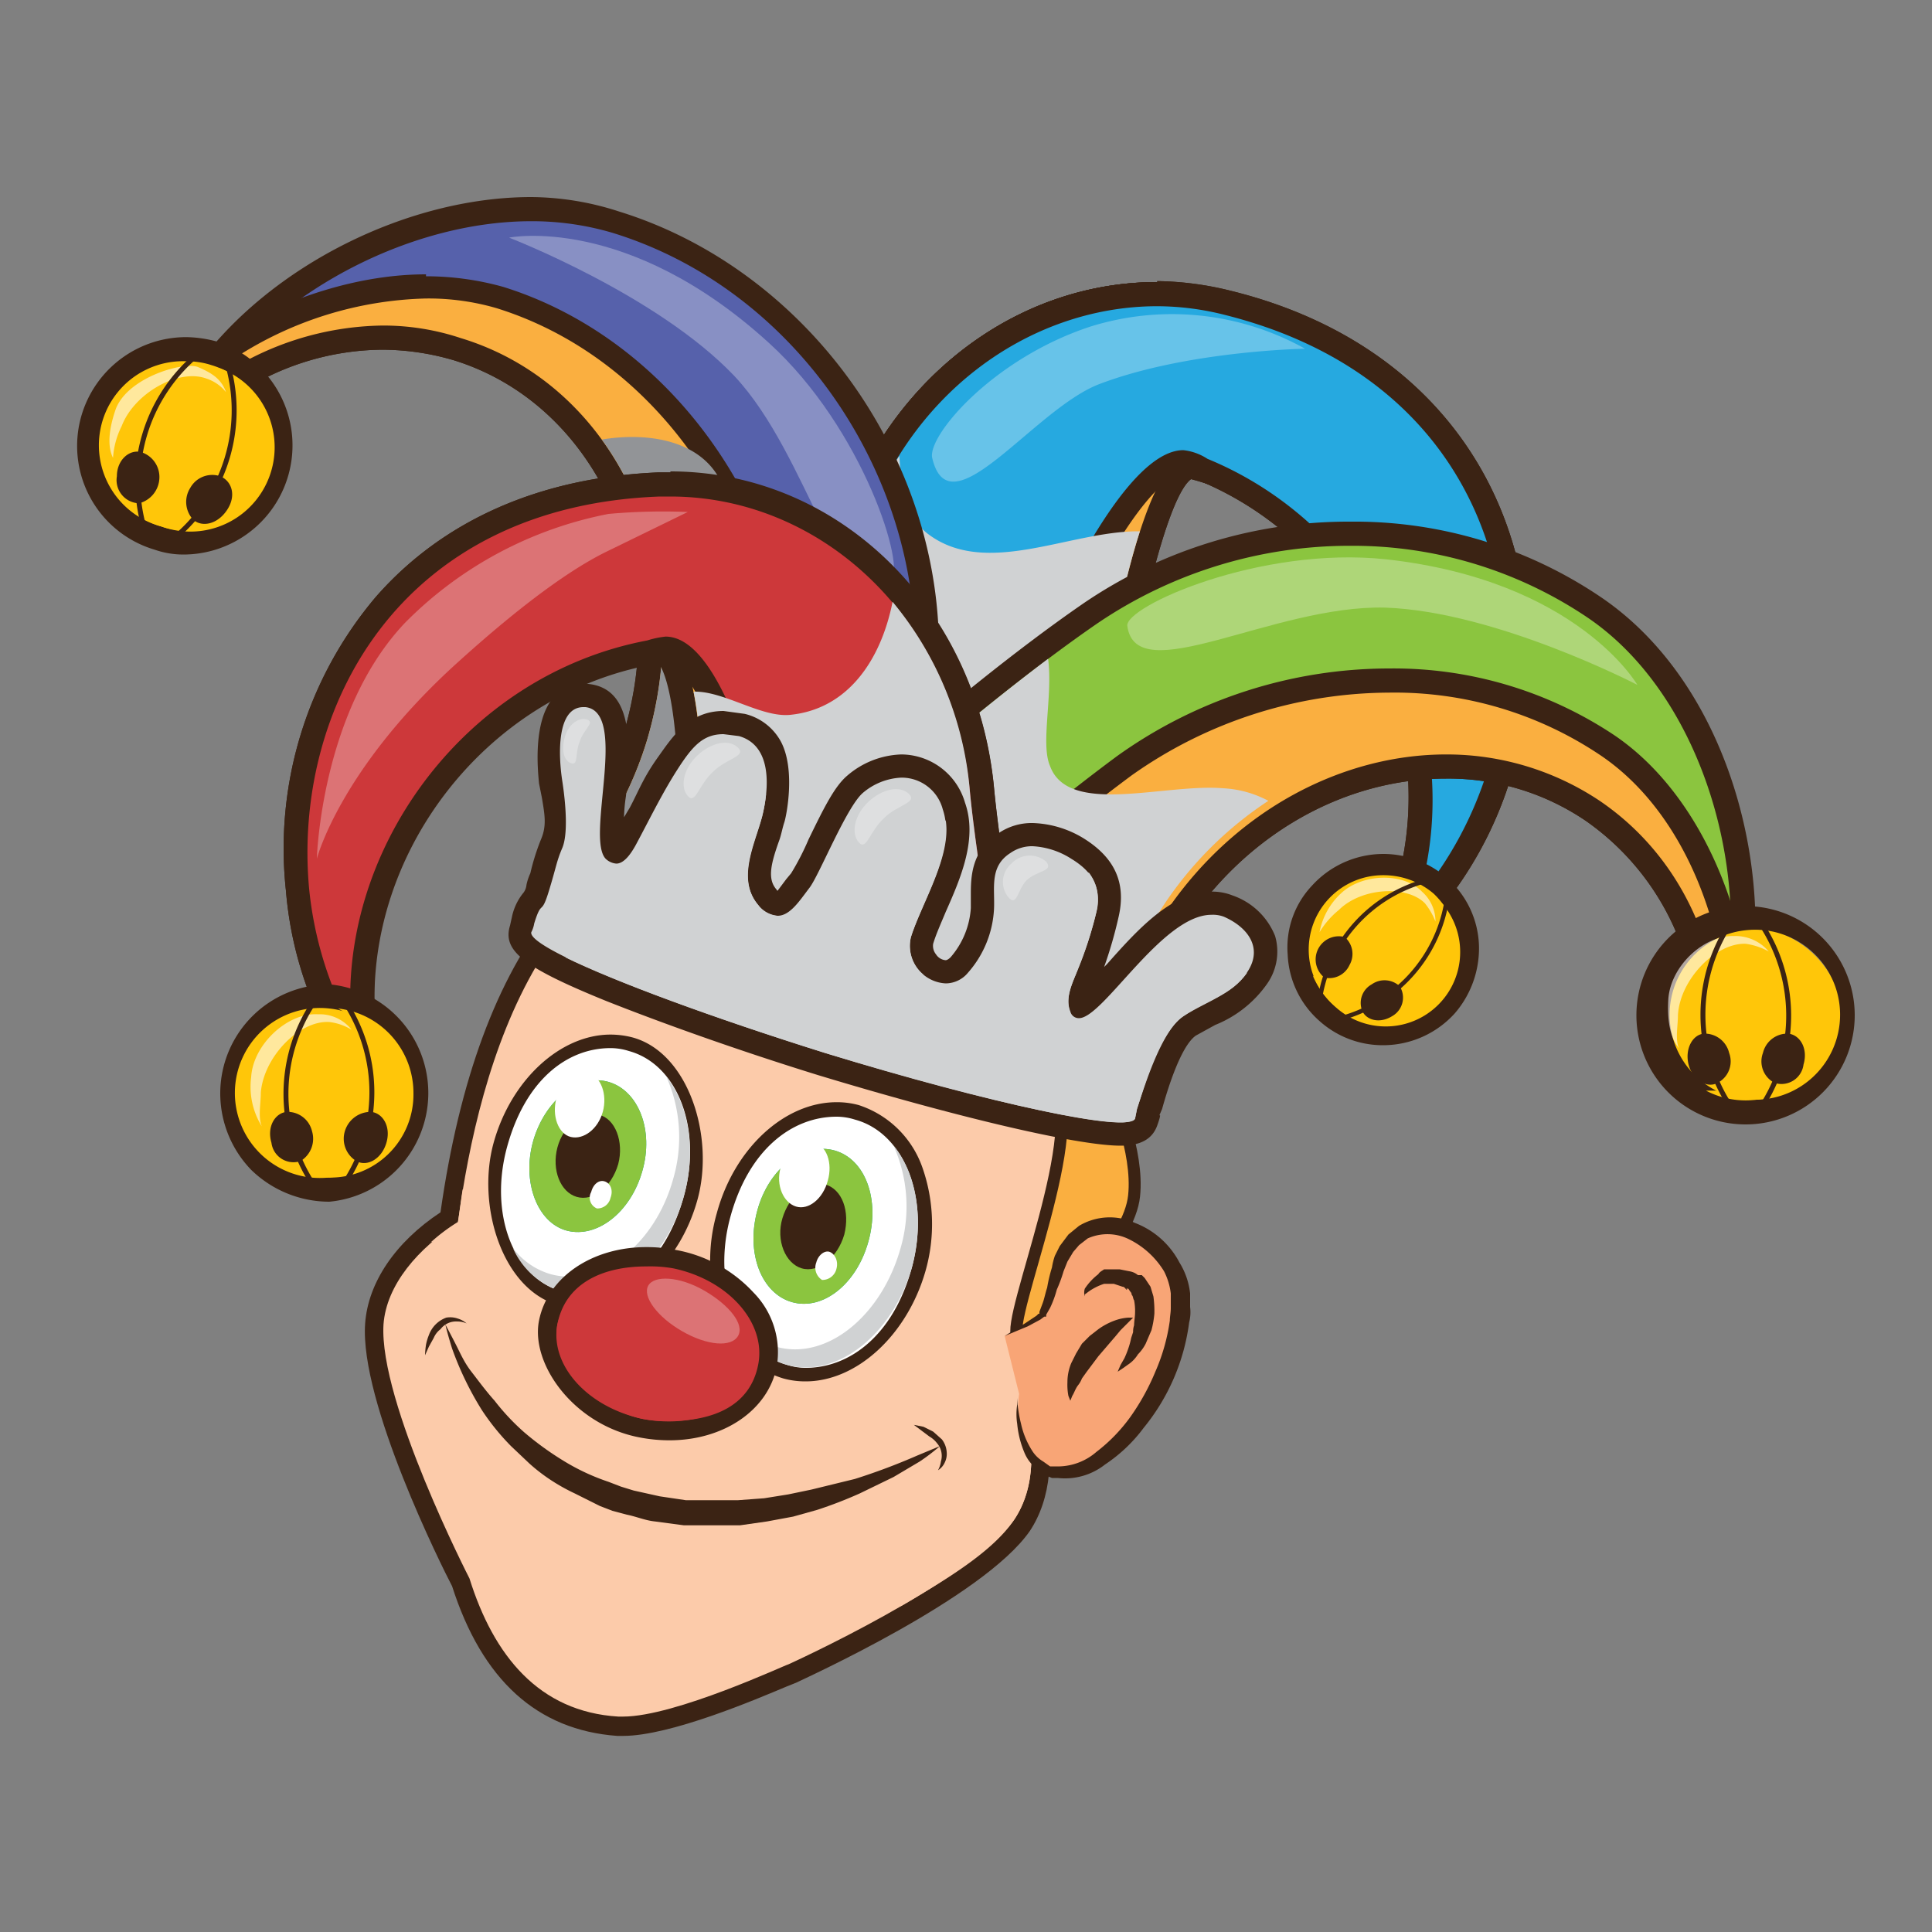 <svg width="200px" height="200px" xmlns="http://www.w3.org/2000/svg" viewBox="0 0 200 200"><rect x="0" y="0" width="200" height="200" fill="#808080" stroke="none"/><defs><style>.cls-1{isolation:isolate;}.cls-2,.cls-5{fill:#fccbaa;}.cls-3{fill:#3b2314;}.cls-4,.cls-5{mix-blend-mode:multiply;}.cls-6,.cls-8{fill:#faaf40;}.cls-18,.cls-19,.cls-6{stroke:#3b2314;}.cls-6{stroke-linecap:round;stroke-miterlimit:10;stroke-width:1.24px;}.cls-7{fill:#f8a576;}.cls-9{fill:#00a69c;}.cls-10{fill:#26a9e0;}.cls-11{fill:#d0d2d3;}.cls-12,.cls-17,.cls-21{fill:#fff;}.cls-12,.cls-22{opacity:0.3;}.cls-13{fill:#5661ab;}.cls-14{fill:#929497;}.cls-15{fill:#8bc53f;}.cls-16{fill:#ffc609;}.cls-17{opacity:0.6;}.cls-18,.cls-19{fill:none;stroke-linecap:square;stroke-linejoin:round;}.cls-18{stroke-width:0.51px;}.cls-19{stroke-width:0.45px;}.cls-20{fill:#cd383a;}</style></defs><g class="cls-1"><g id="Layer_5" data-name="Layer 5"><path class="cls-2" d="M64.5,178.6c4.7,0,13.7-3.8,16.6-5l.8-.4h0c2.1-.7,10.1-5.1,10.2-5.1,7.1-4,11.7-7.4,13.7-10.3s2.5-7.7,1-12.6c1.5-3.9,3.6-15.4,3.8-18.5.8-11.7,1-25-6.6-33.5-5-5.5-12.6-8.4-23.3-8.8H79.5c-17.9,0-29.3,14.4-33,41.5-4.7,3-7.5,7-7.8,11.1-.5,8.1,8.6,26,9,26.8,2.9,9.2,8.4,14.3,16.2,14.8Z"/><path class="cls-3" d="M79.5,85.4h1.2c30,1.1,30.2,22.5,28.9,41.3-.2,3.1-2.3,15.1-3.8,18.4,1.4,4.4,1.4,8.9-.8,12.2-4.6,6.5-23.4,15-23.4,15h0c-.2,0-11.7,5.4-17.1,5.4H64c-8.2-.5-12.9-6.3-15.4-14.3,0,0-9.4-18.3-8.9-26.3.3-4.1,3.6-7.9,7.7-10.5,2.2-16.4,8.9-41.1,32.1-41.1m0-2c-18.3,0-30,14.5-33.9,42-4.7,3.1-7.5,7.3-7.8,11.5-.6,8.1,8,25.3,9,27.2,3.1,9.7,8.8,14.9,17.1,15.5h.6c4.9,0,13.8-3.8,16.9-5.1h0l1-.4c.8-.4,19.4-8.8,24.2-15.7,2.2-3.3,2.7-8.1,1.2-13.2,1.6-4.3,3.5-15.3,3.7-18.4.9-12,1.1-25.5-6.8-34.2-5.1-5.8-13-8.8-23.9-9.2Z"/><g class="cls-4"><path class="cls-2" d="M51.4,127.2a51.2,51.2,0,0,0-6.8,1.4,18.6,18.6,0,0,1,2.8-2.1c.2-1.1.3-2.2.5-3.4A11.5,11.5,0,0,0,51.4,127.2Z"/></g><g class="cls-4"><path class="cls-2" d="M94.4,141.9c2.1-5.6,5.2-11.1,6.3-17a108.3,108.3,0,0,0,2.1-31.1c7.8,8.2,7.6,20.8,6.8,32.9-.2,3.1-2.3,15.1-3.8,18.4,1.4,4.4,1.4,8.9-.8,12.2s-7,6.2-11.8,9C95.2,163.3,108.6,147.3,94.4,141.9Z"/></g><path class="cls-5" d="M79.4,143.7s-2.3,8.4-10.9,6.8S58.2,148.1,58,140.3,79.4,143.7,79.4,143.7Z"/><path class="cls-6" d="M115.2,113.2s2.7,5.9,2.2,10.6-7,10.9-11.1,14.3,4.7-16.1,3.5-23.8,4.9-1.9,4.9-1.9Z"/><path class="cls-7" d="M104,138.3s3.6-1.7,4-2.3,1.4-4.4,2-5.8c3-7,11.8-2.4,12.3,3.5.9,8.9-7.7,19.7-12.8,18.4s-4-7.8-4-7.8"/><path class="cls-3" d="M104,138.3l2.4-1,1.3-.7.4-.3h.2v-.2l.4-.7a10.7,10.7,0,0,0,.7-1.9,14.6,14.6,0,0,0,.7-1.9l.4-1,.6-1,.6-.7.9-.7a5,5,0,0,1,4.3.1,8.8,8.8,0,0,1,3.6,3.3,6.8,6.8,0,0,1,.7,2.3v1.5c0,.5-.1.9-.1,1.3a20,20,0,0,1-1.5,5.3,23.7,23.7,0,0,1-2.6,4.7,17.2,17.2,0,0,1-3.5,3.6,6.1,6.1,0,0,1-3.8,1.5h-1l-.7-.5a3.4,3.4,0,0,1-1.2-1.2,8.5,8.5,0,0,1-1.1-2.7,13.1,13.1,0,0,1-.4-2.7v.7a6.6,6.6,0,0,0,0,2,10.1,10.1,0,0,0,.8,3.1,4,4,0,0,0,1.3,1.6,2.6,2.6,0,0,0,1,.7l.5.2h.6a6.7,6.7,0,0,0,4.9-1.4,16,16,0,0,0,4-3.8,21.6,21.6,0,0,0,4.7-10.9,4.3,4.3,0,0,0,.1-1.6v-1.4a7.6,7.6,0,0,0-1.1-3.2,8.7,8.7,0,0,0-4.6-4.1,6.2,6.2,0,0,0-5.8.3l-1.1.9-.9,1.2-.5,1a7,7,0,0,0-.3,1.2,16,16,0,0,0-.5,2.1c-.2.6-.3,1.2-.5,1.7l-.3.8v.2h-.1l-.2.2-1.2.8Z"/><path class="cls-8" d="M146.8,94.2a1.1,1.1,0,0,0,.9-.4,39,39,0,0,0,7.5-13.7c3.2-10.6,2.2-21.8-2.9-30.7s-13.7-15.2-25.2-18a30.4,30.4,0,0,0-7.3-.9c-14.5,0-27.3,10-31.9,25-2.2,7.2-9.3,25.5-9.4,25.7a1.2,1.2,0,0,0,.1,1,.9.9,0,0,0,.7.6l31.9,9.1h.3a.9.9,0,0,0,.7-.3,1.5,1.5,0,0,0,.6-.9c2.1-20.4,6.7-42.5,10.4-42.5a30.7,30.7,0,0,1,19.5,15.1,38.4,38.4,0,0,1,2.9,29.2,1.2,1.2,0,0,0,.6,1.5Z"/><path class="cls-3" d="M119.8,31.7a28.6,28.6,0,0,1,7,.9c26.3,6.6,32.6,29.5,27.2,47.1A38.7,38.7,0,0,1,146.8,93c5.4-17.6-1.9-40.2-23.1-45.9h-.5c-7.1,0-11.7,43.6-11.7,43.6l-31.8-9s7.2-18.5,9.4-25.8c4.6-15,17.4-24.2,30.7-24.2m0-2.5c-15,0-28.3,10.5-33.1,26-2.2,7.1-9.3,25.4-9.3,25.5a2.2,2.2,0,0,0,.1,2.1A2,2,0,0,0,79,84l31.9,9.1h.6a2.3,2.3,0,0,0,1.4-.4A2.7,2.7,0,0,0,114,91c2.2-20.6,6.4-39.3,9.3-41.4A29.6,29.6,0,0,1,141.7,64a37.2,37.2,0,0,1,2.7,28.2,2.3,2.3,0,0,0,1.2,2.9,1.7,1.7,0,0,0,1.2.4,2.5,2.5,0,0,0,1.9-.9,39.6,39.6,0,0,0,7.7-14.1c3.3-10.9,2.2-22.5-3-31.7s-14.2-15.7-26-18.6a33,33,0,0,0-7.6-1Z"/><path class="cls-9" d="M146.8,94.2a1.1,1.1,0,0,0,.9-.4,39,39,0,0,0,7.5-13.7c3.2-10.6,2.2-21.8-2.9-30.7s-13.7-15.2-25.2-18a30.4,30.4,0,0,0-7.3-.9c-14.5,0-27.3,10-31.9,25-2.2,7.2-9.3,25.5-9.4,25.7a1.2,1.2,0,0,0,.1,1,.9.9,0,0,0,.7.6L99,88.4h.3a1.3,1.3,0,0,0,1.2-.8c12.9-36,19.7-39.9,22-39.9a2.3,2.3,0,0,1,1.5.6l.5.2c16.9,7,26.4,26.7,21.1,44a1.2,1.2,0,0,0,.6,1.5Z"/><path class="cls-3" d="M119.8,31.7a28.6,28.6,0,0,1,7,.9c26.3,6.6,32.6,29.5,27.2,47.1A38.7,38.7,0,0,1,146.8,93c5.3-17.3-3.8-38.1-21.8-45.5a5.7,5.7,0,0,0-2.5-.9c-3.4,0-10.5,5.2-23.2,40.6L79.7,81.7s7.2-18.5,9.4-25.8c4.6-15,17.4-24.2,30.7-24.2m0-2.5c-15,0-28.3,10.5-33.1,26-2.2,7.1-9.3,25.4-9.3,25.5a2.2,2.2,0,0,0,.1,2.1A2,2,0,0,0,79,84l19.6,5.6h.7a2.6,2.6,0,0,0,2.4-1.6c13.5-37.9,20.1-39,20.8-39a1.3,1.3,0,0,1,.8.3l.7.4c16.4,6.7,25.5,25.7,20.4,42.4a2.3,2.3,0,0,0,1.2,2.9,1.7,1.7,0,0,0,1.2.4,2.5,2.5,0,0,0,1.9-.9,39.6,39.6,0,0,0,7.7-14.1c3.3-10.9,2.2-22.5-3-31.7s-14.2-15.7-26-18.6a33,33,0,0,0-7.6-1Z"/><path class="cls-8" d="M146.8,94.2a1.1,1.1,0,0,0,.9-.4,39,39,0,0,0,7.5-13.7c3.2-10.6,2.2-21.8-2.9-30.7s-13.7-15.2-25.2-18a30.4,30.4,0,0,0-7.3-.9c-14.5,0-27.3,10-31.9,25-2.2,7.2-9.3,25.5-9.4,25.7a1.2,1.2,0,0,0,.1,1,.9.9,0,0,0,.7.6l31.9,9.1h.3a.9.9,0,0,0,.7-.3,1.5,1.5,0,0,0,.6-.9c2.1-20.4,6.7-42.5,10.4-42.5a30.7,30.7,0,0,1,19.5,15.1,38.4,38.4,0,0,1,2.9,29.2,1.2,1.2,0,0,0,.6,1.5Z"/><path class="cls-3" d="M119.8,31.7a28.6,28.6,0,0,1,7,.9c26.3,6.6,32.6,29.5,27.2,47.1A38.7,38.7,0,0,1,146.8,93c5.4-17.6-1.9-40.2-23.1-45.9h-.5c-7.1,0-11.7,43.6-11.7,43.6l-31.8-9s7.2-18.5,9.4-25.8c4.6-15,17.4-24.2,30.7-24.2m0-2.5c-15,0-28.3,10.5-33.1,26-2.2,7.1-9.3,25.4-9.3,25.5a2.2,2.2,0,0,0,.1,2.1A2,2,0,0,0,79,84l31.9,9.1h.6a2.3,2.3,0,0,0,1.4-.4A2.7,2.7,0,0,0,114,91c2.2-20.6,6.4-39.3,9.3-41.4A29.6,29.6,0,0,1,141.7,64a37.2,37.2,0,0,1,2.7,28.2,2.3,2.3,0,0,0,1.2,2.9,1.7,1.7,0,0,0,1.2.4,2.5,2.5,0,0,0,1.9-.9,39.6,39.6,0,0,0,7.7-14.1c3.3-10.9,2.2-22.5-3-31.7s-14.2-15.7-26-18.6a33,33,0,0,0-7.6-1Z"/><path class="cls-10" d="M146.8,94.2a1.1,1.1,0,0,0,.9-.4,39,39,0,0,0,7.5-13.7c3.2-10.6,2.2-21.8-2.9-30.7s-13.7-15.2-25.2-18a30.4,30.4,0,0,0-7.3-.9c-14.5,0-27.3,10-31.9,25-2.2,7.2-9.3,25.5-9.4,25.7a1.2,1.2,0,0,0,.1,1,.9.9,0,0,0,.7.6L99,88.4h.3a1.3,1.3,0,0,0,1.2-.8c12.9-36,19.7-39.9,22-39.9a2.3,2.3,0,0,1,1.5.6l.5.2c16.9,7,26.4,26.7,21.1,44a1.2,1.2,0,0,0,.6,1.5Z"/><path class="cls-3" d="M119.8,31.7a28.6,28.6,0,0,1,7,.9c26.3,6.6,32.6,29.5,27.2,47.1A38.7,38.7,0,0,1,146.8,93c5.3-17.3-3.8-38.1-21.8-45.5a5.7,5.7,0,0,0-2.5-.9c-3.4,0-10.5,5.2-23.2,40.6L79.7,81.7s7.2-18.5,9.4-25.8c4.6-15,17.4-24.2,30.7-24.2m0-2.5c-15,0-28.3,10.5-33.1,26-2.2,7.1-9.3,25.4-9.3,25.5a2.2,2.2,0,0,0,.1,2.1A2,2,0,0,0,79,84l19.6,5.6h.7a2.6,2.6,0,0,0,2.4-1.6c13.5-37.9,20.1-39,20.8-39a1.3,1.3,0,0,1,.8.3l.7.4c16.4,6.7,25.5,25.7,20.4,42.4a2.3,2.3,0,0,0,1.2,2.9,1.7,1.7,0,0,0,1.2.4,2.5,2.5,0,0,0,1.9-.9,39.6,39.6,0,0,0,7.7-14.1c3.3-10.9,2.2-22.5-3-31.7s-14.2-15.7-26-18.6a33,33,0,0,0-7.6-1Z"/><g class="cls-4"><path class="cls-11" d="M96.1,55.3c-2.5-1.9-2.8-4.9-3-8.1a34.6,34.6,0,0,0-4,8.7c-2.2,7.3-9.4,25.8-9.4,25.8l31.8,9S114,67.5,118,55h-.2C110.7,55,102.1,59.8,96.1,55.3Z"/></g><path class="cls-12" d="M113.7,39.8c-6.8,2.7-15.4,15.3-17.2,7.6-.5-2.3,6.3-10.3,16.4-13.6a28.3,28.3,0,0,1,22.2,2.3S122.8,36.3,113.7,39.8Z"/><path class="cls-13" d="M93.9,106.1l.6-.2a1.3,1.3,0,0,0,.6-1c0-.2,1.9-23.7.7-40.8C94.6,45.3,81.4,28.3,63.7,22.9A30.5,30.5,0,0,0,55,21.6c-12.4,0-26.1,6.9-33.4,16.8a1.4,1.4,0,0,0,.1,1.6,1.8,1.8,0,0,0,.9.4l.7-.2A28.9,28.9,0,0,1,39.6,35a25.3,25.3,0,0,1,7.7,1.2C62.8,40.9,71.1,59,65.7,76.5a36.5,36.5,0,0,1-8.8,14.8,1.2,1.2,0,0,0-.2,1.5,1.3,1.3,0,0,0,1.1.6h.3l1.6-.2c9.6,0,33.4,12.6,33.6,12.7Z"/><path class="cls-3" d="M55,22.9a29.4,29.4,0,0,1,8.4,1.2c17.9,5.5,30,22.7,31.2,40.1s-.7,40.6-.7,40.6S69.7,92,59.7,92a5.8,5.8,0,0,0-1.9.2,38.6,38.6,0,0,0,9.1-15.3c5.6-18.2-3-37-19.2-41.9a25.4,25.4,0,0,0-8.1-1.3,30.8,30.8,0,0,0-17,5.4C29.4,29.9,42.7,22.9,55,22.9m0-2.5c-12.8,0-26.9,7.1-34.4,17.2a2.6,2.6,0,0,0,.2,3.2,2.5,2.5,0,0,0,3.2.4,27.5,27.5,0,0,1,15.6-5A26.5,26.5,0,0,1,47,37.3c14.8,4.6,22.7,22,17.5,38.8A34.6,34.6,0,0,1,56,90.4a2.6,2.6,0,0,0-.4,3,2.6,2.6,0,0,0,2.2,1.3h1.9c7.7,0,26.4,9,33,12.5a2.6,2.6,0,0,0,2.4,0,2.8,2.8,0,0,0,1.3-2c0-1,1.9-23.7.7-41-1.3-19.3-14.9-36.7-33-42.3A29.9,29.9,0,0,0,55,20.4Z"/><path class="cls-8" d="M79.6,99.2h.7a2.1,2.1,0,0,0,.6-1c.6-10.7.7-19.8.4-26.9-.9-18.7-13-35.4-29.6-40.5a26.3,26.3,0,0,0-7.6-1.1c-6.6,0-13.8,2.3-20.4,6.3l-.3.2-1.8,2.3a1.3,1.3,0,0,0,.1,1.6,1.8,1.8,0,0,0,.9.4l.7-.2A28.9,28.9,0,0,1,39.6,35a25.3,25.3,0,0,1,7.7,1.2C62.8,40.9,71.1,59,65.7,76.5a36.5,36.5,0,0,1-8.8,14.8,1.2,1.2,0,0,0-.2,1.5,1.3,1.3,0,0,0,1.1.6h.3l1.6-.2c3.8,0,10.5,2.1,19.4,5.9Z"/><path class="cls-3" d="M44.1,30.9a25.2,25.2,0,0,1,7.3,1C68.1,37.1,79.2,54,80,71.2A263.1,263.1,0,0,1,79.6,98c-7.1-3.1-15.1-6-19.9-6a5.8,5.8,0,0,0-1.9.2,38.6,38.6,0,0,0,9.1-15.3c5.6-18.2-3-37-19.2-41.9a25.4,25.4,0,0,0-8.1-1.3,30.8,30.8,0,0,0-17,5.4c.6-.7,1.1-1.4,1.8-2.1a37.9,37.9,0,0,1,19.7-6.1m0-2.5c-6.8,0-14.3,2.3-21.1,6.4l-.5.5-1.9,2.4a2.4,2.4,0,0,0,2,3.9,2.3,2.3,0,0,0,1.4-.4,27.5,27.5,0,0,1,15.6-5A26.5,26.5,0,0,1,47,37.3c14.8,4.6,22.7,22,17.5,38.8A34.6,34.6,0,0,1,56,90.4a2.6,2.6,0,0,0-.4,3,2.6,2.6,0,0,0,2.2,1.3h1.9c2.5,0,7.9,1,18.9,5.8l1,.2a2,2,0,0,0,1.3-.4,2.3,2.3,0,0,0,1.2-2,254.1,254.1,0,0,0,.4-27c-.9-19.2-13.4-36.3-30.4-41.6a29.7,29.7,0,0,0-8-1.1Z"/><g class="cls-4"><path class="cls-14" d="M75.1,51.1c-1.5-5.2-7.3-6.5-12.8-5.6,6,8.3,8.1,19.9,4.6,31.4a38.6,38.6,0,0,1-9.1,15.3h9.7l.4.2h1.8l.4.2h.8l.3.2H72l.5.2h.2l.5.2h.3l.5.2h.3l.5.2h.3l.5.2h.2l.6.3h.2l.6.3h.1l.8.3h0l1.5.7c7.7,3.3,14.3,6.8,14.3,6.8s1.5-18.1,1-34.2C86,66.8,78,61.8,75.1,51.1Z"/></g><path class="cls-12" d="M76,38.9c7.9,8.4,10.7,25,16.2,21.2,1.7-1.1-2.8-15.7-12.6-24.6C64.9,22.1,52.7,24.6,52.7,24.6S68,30.5,76,38.9Z"/><path class="cls-15" d="M114.6,112h.2a1.3,1.3,0,0,0,1.1-1.1A35,35,0,0,1,122,94.8c6.6-9.7,16.9-15.5,27.7-15.5a26.9,26.9,0,0,1,15.2,4.6,28.2,28.2,0,0,1,11.9,21.3,1.4,1.4,0,0,0,1.1,1.2h.1a1.2,1.2,0,0,0,1.2-1C182.9,92,178,71.7,165,62.9a44,44,0,0,0-25.2-7.6,47.8,47.8,0,0,0-27,8.2C98.7,73.3,81.6,89.4,81.4,89.6a1.2,1.2,0,0,0-.4,1.1,1.3,1.3,0,0,0,.7.9c7.9,3.4,28.9,13.6,31.8,19.7A1.4,1.4,0,0,0,114.6,112Z"/><path class="cls-3" d="M139.8,56.5a43.5,43.5,0,0,1,24.5,7.4c12.3,8.3,17.4,27.7,13.7,41.2-.7-8.9-4.9-17.1-12.4-22.2a28.5,28.5,0,0,0-15.9-4.8c-10.7,0-21.7,5.7-28.8,16a38.5,38.5,0,0,0-6.3,16.7c-3.7-7.9-32.4-20.3-32.4-20.3s17.1-16.1,31.3-25.9a46.5,46.5,0,0,1,26.3-8.1m0-2.5a48.7,48.7,0,0,0-27.7,8.5C97.9,72.3,81.2,88,80.5,88.7a2.3,2.3,0,0,0-.7,2.2,2.6,2.6,0,0,0,1.5,1.9c10.7,4.6,28.7,13.9,31.1,19a2.5,2.5,0,0,0,2.2,1.5h.4a2.3,2.3,0,0,0,2.1-2.1A35.9,35.9,0,0,1,123,95.5c6.3-9.3,16.3-14.9,26.7-14.9A25.3,25.3,0,0,1,164.2,85a26.9,26.9,0,0,1,11.4,20.3,2.5,2.5,0,0,0,2.2,2.3h.2a2.5,2.5,0,0,0,2.5-1.8c3.7-13.8-.9-34.6-14.8-44A45.5,45.5,0,0,0,139.8,54Z"/><path class="cls-8" d="M114.6,112h.2a1.3,1.3,0,0,0,1.1-1.1A35,35,0,0,1,122,94.8c6.6-9.7,16.9-15.5,27.7-15.5a26.9,26.9,0,0,1,15.2,4.6,28.2,28.2,0,0,1,11.9,21.3,1.4,1.4,0,0,0,1.1,1.2h.1a1.4,1.4,0,0,0,1.3-1l.6-2.8v-.3c-1.4-10.9-6.4-20.3-13.5-25.2a39.8,39.8,0,0,0-22.6-6.7,47.2,47.2,0,0,0-27.4,8.9c-5.8,4.2-12.8,10-20.8,17.1a1.5,1.5,0,0,0-.4,1.1,1.4,1.4,0,0,0,.7,1c9.9,5.3,16.2,9.8,17.6,12.8A1.4,1.4,0,0,0,114.6,112Z"/><path class="cls-3" d="M143.8,71.7a38.2,38.2,0,0,1,21.9,6.5c7.4,5,11.8,14.5,12.9,24.2a13.1,13.1,0,0,1-.6,2.7c-.7-8.9-4.9-17.1-12.4-22.2a28.5,28.5,0,0,0-15.9-4.8c-10.7,0-21.7,5.7-28.8,16a38.5,38.5,0,0,0-6.3,16.7c-1.9-4.1-10.3-9.3-18.1-13.4a256.1,256.1,0,0,1,20.6-17.1,46.4,46.4,0,0,1,26.7-8.6m0-2.5a48.4,48.4,0,0,0-28.2,9.1c-5.8,4.3-12.8,10-20.8,17.2a2.7,2.7,0,0,0-.8,2.2,2.6,2.6,0,0,0,1.3,1.9c13.6,7.2,16.5,11,17.1,12.2a2.5,2.5,0,0,0,2.2,1.5h.4a2.3,2.3,0,0,0,2.1-2.1A35.9,35.9,0,0,1,123,95.5c6.3-9.3,16.3-14.9,26.7-14.9A25.3,25.3,0,0,1,164.2,85a26.9,26.9,0,0,1,11.4,20.3,2.5,2.5,0,0,0,2.2,2.3h.2a2.5,2.5,0,0,0,2.5-1.8l.6-3v-.7c-1.4-11.2-6.6-21-14-26a41.2,41.2,0,0,0-23.3-6.9Z"/><g class="cls-4"><path class="cls-11" d="M126.6,81.6c-6.1-.5-16,2.9-17.9-2.3-1-2.3.3-7.2-.2-11.1C95.6,77.9,82.2,90.5,82.2,90.5s6.8,2.9,14.3,6.9h0l2.2,1.2h0l.7.4h.1l.6.4h.1l.6.4h.2l.5.3h.2l.5.3h.3l.4.3.3.2.4.2.3.2.4.3h.3l.4.3.3.2.4.2c.1.1.2.1.2.2l.4.2.3.2.4.3.2.2a.5.5,0,0,1,.4.2l.3.2.3.2.3.2.3.3.3.2.3.2.2.2.3.2.3.2.3.2a.2.2,0,0,0,.2.2l.3.3.2.2.3.2.2.2.2.2.2.2.3.2a.2.2,0,0,0,.2.2l.2.2v.2l.3.3h.1l.2.3h.1l.2.3h.1c.1.1.2.2.2.3h.1l.2.3h0l.2.4a38.5,38.5,0,0,1,6.3-16.7,38.1,38.1,0,0,1,10.5-10.3A11.1,11.1,0,0,0,126.6,81.6Z"/></g><path class="cls-12" d="M143.4,62.9c-11.6-.3-25.8,8.6-26.7,1.9-.3-2,13.7-8.3,26.8-6.9,19.8,2.2,26,13,26,13S154.9,63.3,143.4,62.9Z"/><path class="cls-16" d="M19.3,56.2a10,10,0,0,0,2.9-19.6,9.3,9.3,0,0,0-2.9-.5,10,10,0,0,0-9.6,7.1,10.3,10.3,0,0,0,.7,7.7,10,10,0,0,0,5.9,4.8,10.5,10.5,0,0,0,3,.5Z"/><path class="cls-3" d="M19.3,37.4a8.2,8.2,0,0,1,2.6.4,8.7,8.7,0,0,1,5.8,10.9,8.8,8.8,0,0,1-8.4,6.2,7.5,7.5,0,0,1-2.6-.4,8.7,8.7,0,0,1,2.6-17.1m0-2.5A11.3,11.3,0,0,0,8.5,42.8,11.2,11.2,0,0,0,16,56.9a9.1,9.1,0,0,0,3.3.5,11.3,11.3,0,0,0,3.3-22,12.6,12.6,0,0,0-3.3-.5Z"/><g class="cls-4"><path class="cls-16" d="M22.7,38.1a8.8,8.8,0,0,1-8.8,14.6l-.8-.3a8.6,8.6,0,0,0,3.6,2.1,8.7,8.7,0,0,0,6-16.4Z"/></g><path class="cls-17" d="M12.6,44.1c1.3-3.4,5.9-6,8.8-4.9a4.3,4.3,0,0,1,2,1.4c-.5-1.4-1.5-2-2.9-2.6s-7.2,1-8.5,4.3c-.6,1.7-1,3.7-.3,5.1A8.6,8.6,0,0,1,12.6,44.1Z"/><path class="cls-3" d="M16.5,49.5a2.8,2.8,0,0,1-2.1,2.6,2.4,2.4,0,0,1-2.3-2.8c0-1.7,1.3-2.8,2.5-2.5A2.7,2.7,0,0,1,16.5,49.5Z"/><path class="cls-18" d="M20.1,37a17.2,17.2,0,0,0-5.3,17.2"/><path class="cls-3" d="M19.7,50.5a2.7,2.7,0,0,0,.3,3.3c.9.8,2.5.5,3.5-1s.5-3-.7-3.5A2.6,2.6,0,0,0,19.7,50.5Z"/><path class="cls-18" d="M23.7,38.2a17.2,17.2,0,0,1-5.2,17.1"/><path class="cls-16" d="M180.8,115.1a10.1,10.1,0,0,0,10-10.1,10.1,10.1,0,0,0-20.1.1,10,10,0,0,0,10,10Z"/><path class="cls-3" d="M180.7,96.3a8.8,8.8,0,1,1,.1,17.5h-.1a8.8,8.8,0,0,1,0-17.5h0m0-2.5h0A11.3,11.3,0,1,0,192,105a11.3,11.3,0,0,0-11.3-11.2Z"/><g class="cls-4"><path class="cls-16" d="M181.6,96.3a8.8,8.8,0,0,1-4,16.6h-1a8.8,8.8,0,0,0,12.9-7.8A8.8,8.8,0,0,0,181.6,96.3Z"/></g><path class="cls-17" d="M173.7,105.1c.2-3.7,3.9-7.5,7-7.4a6.8,6.8,0,0,1,2.4.8,4.5,4.5,0,0,0-3.6-1.6c-3.1-.1-6.6,3.1-6.8,6.6-.1,1.9.1,3.8,1.1,5C173.4,107.6,173.7,106.2,173.7,105.1Z"/><path class="cls-3" d="M179,109a2.5,2.5,0,0,1-1.2,3.1c-1.1.6-2.6-.3-3-1.9s.4-3.1,1.6-3.2A2.6,2.6,0,0,1,179,109Z"/><path class="cls-18" d="M178.8,96.1a17.2,17.2,0,0,0,0,17.9"/><path class="cls-3" d="M182.5,109a2.5,2.5,0,0,0,1.2,3.1,2.3,2.3,0,0,0,3-1.9c.5-1.7-.4-3.1-1.6-3.2A2.6,2.6,0,0,0,182.5,109Z"/><path class="cls-18" d="M182.6,96.1a17.2,17.2,0,0,1,.1,17.9"/><path class="cls-16" d="M143.2,107.1a9.2,9.2,0,0,0,6.6-2.9,8.8,8.8,0,0,0-6.6-14.7,8.8,8.8,0,0,0-6.6,2.9,9.3,9.3,0,0,0-2.2,6.4,8.6,8.6,0,0,0,2.9,6.1,9,9,0,0,0,5.9,2.2Z"/><path class="cls-3" d="M143.2,90.6a8,8,0,0,1,5.2,1.9,7.9,7.9,0,0,1,.5,11,7.8,7.8,0,0,1-10.9.5,7.7,7.7,0,0,1,5.2-13.4m0-2.2a10,10,0,0,0-7.4,3.3,9.3,9.3,0,0,0-2.5,7.1,9.7,9.7,0,0,0,3.3,6.9,9.8,9.8,0,0,0,6.6,2.5,10,10,0,0,0,7.4-3.3,10.3,10.3,0,0,0,2.5-7.1,9.7,9.7,0,0,0-3.3-6.9,10,10,0,0,0-6.6-2.5Z"/><g class="cls-4"><path class="cls-16" d="M148.9,93.1a7.5,7.5,0,0,1-1.5,7.8,7.6,7.6,0,0,1-10.9.6l-.6-.5a9,9,0,0,0,2.1,3,7.7,7.7,0,0,0,10.9-10.9Z"/></g><path class="cls-17" d="M138.6,94.2c2.3-2.3,7-2.6,8.9-.7a7.2,7.2,0,0,1,1.1,1.9,4.1,4.1,0,0,0-1.4-3.1c-1.9-2-6.2-1.9-8.4.2a7.3,7.3,0,0,0-2.2,4A8.7,8.7,0,0,1,138.6,94.2Z"/><path class="cls-3" d="M139.7,99.9a2.3,2.3,0,0,1-2.6,1.3,2.4,2.4,0,0,1,2.1-4.2A2.3,2.3,0,0,1,139.7,99.9Z"/><path class="cls-19" d="M147.2,91.3A15.1,15.1,0,0,0,136.7,103"/><path class="cls-3" d="M142,101.9a2.2,2.2,0,0,0-1,2.7c.4,1,1.8,1.4,3.1.6a2.2,2.2,0,0,0,.8-3.1A2.3,2.3,0,0,0,142,101.9Z"/><path class="cls-19" d="M149.7,93.6a15.1,15.1,0,0,1-10.5,11.7"/><path class="cls-8" d="M104.2,108.8a1.3,1.3,0,0,0,.8-.3,1.2,1.2,0,0,0,.4-1.1c-.7-4.4-3.1-19.2-3.8-25.7-1.6-18-15.5-31.6-32.2-31.6H68.3c-11.9.5-21.7,4.8-28.4,12.5S29.8,81.1,30.8,92.1A38.5,38.5,0,0,0,35.3,107a1.4,1.4,0,0,0,1.1.6h.4a1.4,1.4,0,0,0,.9-1.3,38,38,0,0,1,8.7-28,30.5,30.5,0,0,1,22-10.8h.1a.5.5,0,0,1,.5.3c1.1,1.1,3.4,6.3,2.1,29.9A1.4,1.4,0,0,0,72,99l31.8,9.8Z"/><path class="cls-3" d="M69.4,51.4c15.6,0,29.3,12.6,31,30.5.6,6.4,3,21.1,3.8,25.7L72.4,97.8c.7-13.3.8-31.6-3.9-31.6h-.1c-21.9,1.3-33.7,21.9-32,40.2A38.4,38.4,0,0,1,32,92c-1.7-18.4,9.1-39.6,36.3-40.6h1.1m0-2.5H68.2c-12.2.5-22.3,4.9-29.3,12.9a40.3,40.3,0,0,0-9.3,30.4,38.8,38.8,0,0,0,4.6,15.4,2.6,2.6,0,0,0,2.2,1.3h.7a2.5,2.5,0,0,0,1.8-2.6,36.9,36.9,0,0,1,8.4-27.1A30,30,0,0,1,68.2,68.7c.6.8,3,5.4,1.7,29a2.5,2.5,0,0,0,1.8,2.5l31.7,9.8h.8a2.5,2.5,0,0,0,1.6-.6,2.6,2.6,0,0,0,.8-2.3c-.5-3.1-3.1-19-3.7-25.6-1.8-18.7-16.1-32.7-33.5-32.7Z"/><path class="cls-20" d="M104.2,108.8a1.3,1.3,0,0,0,.8-.3,1.2,1.2,0,0,0,.4-1.1c-.7-4.4-3.1-19.2-3.8-25.7-1.6-18-15.5-31.6-32.2-31.6H68.3c-11.9.5-21.7,4.8-28.4,12.5S29.8,81.1,30.8,92.1A38.5,38.5,0,0,0,35.3,107a1.4,1.4,0,0,0,1.1.6h.4a1.4,1.4,0,0,0,.9-1.3C36,88.3,49.3,70.9,67.3,67.6l.5-.2a3.5,3.5,0,0,1,1.1-.3c1.6,0,7.2,2.5,12.5,34.1a1.1,1.1,0,0,0,.8.9l21.6,6.7Z"/><path class="cls-3" d="M69.4,51.4c15.6,0,29.3,12.6,31,30.5.6,6.4,3,21.1,3.8,25.7L82.6,101C77.4,69.8,71.8,65.9,68.9,65.9a9.7,9.7,0,0,0-1.9.4c-19.1,3.6-32.3,22.1-30.6,40.1A38.4,38.4,0,0,1,32,92c-1.7-18.4,9.1-39.6,36.3-40.6h1.1m0-2.5H68.2c-12.2.5-22.3,4.9-29.3,12.9a40.3,40.3,0,0,0-9.3,30.4,38.8,38.8,0,0,0,4.6,15.4,2.6,2.6,0,0,0,2.2,1.3h.7a2.5,2.5,0,0,0,1.8-2.6C37.3,88.8,50.1,72,67.5,68.8l.8-.3h.6c.3,0,5.8.3,11.2,33a2.5,2.5,0,0,0,1.8,1.9l21.5,6.7h.8a2.5,2.5,0,0,0,1.6-.6,2.6,2.6,0,0,0,.8-2.3c-.5-3.1-3.1-19-3.7-25.6-1.8-18.7-16.1-32.7-33.5-32.7Z"/><g class="cls-4"><path class="cls-11" d="M100.4,81.9a35.1,35.1,0,0,0-8-19.6c-1.2,6-4.6,11.1-10.6,11.7-3,.3-6.9-2.5-10-2.4,1.3,6.4,1.1,17.4.6,26.2L82.6,101l21.6,6.6C103.4,103,101,88.3,100.4,81.9Z"/></g><path class="cls-12" d="M46.8,69.1c5.8-5.3,11.5-9.8,16-12L71.2,53a63.2,63.2,0,0,0-8.2.2A40.4,40.4,0,0,0,41.9,64.5c-8.7,9.2-9.1,24.4-9.1,24.4S35.1,79.9,46.8,69.1Z"/><path class="cls-11" d="M116,117.4c.6,0,2.2,0,2.6-1.3l.5-1.7c.7-2.2,2.1-6.9,4.1-8.2l2.1-1.2a11.1,11.1,0,0,0,4.9-3.8,4.5,4.5,0,0,0,.6-3.9,6.1,6.1,0,0,0-3.7-3.5,4.7,4.7,0,0,0-1.7-.3c-3.5,0-6.9,3.8-9.9,7.1a22.6,22.6,0,0,1-3.6,3.5,5.2,5.2,0,0,1,.6-2.9l.2-.5a30,30,0,0,0,1.9-6c.7-3-.3-5.1-3.1-6.8a8.3,8.3,0,0,0-4.6-1.5,5.3,5.3,0,0,0-3,.9c-2.2,1.4-2.2,3.6-2.2,5.4V94a9.5,9.5,0,0,1-2.4,5.9,1.7,1.7,0,0,1-1.4.7,2.4,2.4,0,0,1-2-1.1,2.5,2.5,0,0,1-.4-2.2c.3-1,.8-2.2,1.3-3.4,1.5-3.4,3.1-7.1,2-10.4a5.8,5.8,0,0,0-5.5-4.2,7.5,7.5,0,0,0-4.8,1.9c-1.2,1-2.5,3.7-3.7,6.2a19.1,19.1,0,0,1-2,3.7l-.4.6c-.6.8-1.4,1.9-1.9,1.9a2,2,0,0,1-1.1-.7c-1.3-1.6-.8-3.6.1-6.4a10.9,10.9,0,0,0,.5-1.7c.4-1.4,1.2-5-.3-7.5a4.4,4.4,0,0,0-2.9-2.2l-1.9-.3c-2.9,0-4.4,2.2-5.8,4.3s-2,3.4-2.9,5.1l-1.5,2.7a5.5,5.5,0,0,1-.9,1.3l-.2-.2c-.5-.5-.2-3.8,0-5.7.4-4.6.9-9.9-2.9-10.3h-.3a2.6,2.6,0,0,0-2.2,1c-1.9,2.2-1.3,7.3-1.2,7.9a7.7,7.7,0,0,1,.2,1.5c.4,1.9.6,3.2-.1,4.9s-.8,2.3-1.1,3.4a9.3,9.3,0,0,1-.4,1.3,2.6,2.6,0,0,1-.4,1.1,4.4,4.4,0,0,0-1,2.1l-.3,1c-.4,1.2.1,2.5,9.2,6.2,5.8,2.4,13.6,5.1,21.9,7.7C99.1,114.4,111.6,117.4,116,117.4Z"/><path class="cls-3" d="M60.4,73.2h.2c4.5.5,0,13.5,2.1,15.7a1.8,1.8,0,0,0,1.1.5c.8,0,1.5-1,2-1.9,1.4-2.6,2.7-5.3,4.3-7.8S72.8,76,74.9,76l1.6.2c3.5,1,3.1,5.5,2.4,8.3s-2.7,6.5-.4,9.2a2.9,2.9,0,0,0,2,1.1c1.3,0,2.3-1.6,3.3-2.9s3.8-8.3,5.5-9.8a6.6,6.6,0,0,1,4-1.6,4.4,4.4,0,0,1,4.3,3.3c1.4,4.1-2.1,9.4-3.3,13.2a3.9,3.9,0,0,0,3.6,4.8,3,3,0,0,0,2.3-1.1,10.8,10.8,0,0,0,2.7-6.6c.1-2.2-.5-4.4,1.7-5.8a3.9,3.9,0,0,1,2.3-.7,8.2,8.2,0,0,1,4,1.3c2.3,1.4,3.1,3,2.6,5.5a40.6,40.6,0,0,1-1.9,5.9c-.5,1.3-1.4,2.9-.8,4.4a.9.9,0,0,0,.9.7c2.5,0,8.6-10.7,13.7-10.7a3.2,3.2,0,0,1,1.3.2c2.5,1.1,4,3.2,2.5,5.6s-4.4,3.2-6.7,4.7-4.1,7.5-4.8,9.6l-.2,1c-.1.2-.6.4-1.5.4-4.2,0-16.4-2.9-30.6-7.2C68.2,103.6,54.6,98.1,55,96.5a2.9,2.9,0,0,0,.3-.9c.8-2.6.7-.7,1.5-3.3s.8-3.1,1.4-4.5.4-4.4,0-7-.6-7.6,2.2-7.6m0-2.4a4.1,4.1,0,0,0-3.1,1.4c-2.2,2.5-1.6,7.8-1.5,8.9l.3,1.5c.3,1.8.5,2.9-.1,4.3a23.5,23.5,0,0,0-1.1,3.5,5.6,5.6,0,0,0-.4,1.2,1.6,1.6,0,0,1-.3.8A5.8,5.8,0,0,0,53,94.9l-.2.9c-.8,2.6,1.3,4.3,9.9,7.8,5.8,2.3,13.6,5.1,22,7.7,14.2,4.3,26.8,7.3,31.3,7.3,2.1,0,3.3-.7,3.8-2.1s.2-1,.2-1l.3-.7c.5-1.8,1.9-6.5,3.5-7.6l2-1.1a12,12,0,0,0,5.4-4.3,5.8,5.8,0,0,0,.8-4.9,7.3,7.3,0,0,0-4.4-4.2,5.7,5.7,0,0,0-2.2-.4c-4.1,0-7.7,4-10.8,7.5l-.3.3a44.4,44.4,0,0,0,1.5-5.2c.8-3.5-.4-6.1-3.6-8.1a10.7,10.7,0,0,0-5.3-1.6,6.1,6.1,0,0,0-3.6,1.1c-2.8,1.8-2.8,4.6-2.8,6.4V94a8.6,8.6,0,0,1-2.1,5.1c-.3.3-.5.3-.5.3a1.3,1.3,0,0,1-1-.6,1.4,1.4,0,0,1-.3-1.1c.3-1,.8-2.1,1.3-3.3,1.6-3.6,3.3-7.6,2-11.3a6.9,6.9,0,0,0-6.6-5,9,9,0,0,0-5.6,2.2c-1.3,1.1-2.4,3.3-4,6.6a26.9,26.9,0,0,1-1.8,3.5l-.5.6-.9,1.2a.1.1,0,0,1-.1-.1c-1-1.1-.6-2.7.3-5.2.2-.6.3-1.2.5-1.8s1.2-5.5-.4-8.4a5.8,5.8,0,0,0-3.7-2.8l-2.2-.3c-3.6,0-5.3,2.7-6.8,4.8s-2,3.5-2.9,5.2l-.6,1a16.4,16.4,0,0,1,.2-2.2c.4-4.7,1-11.1-3.9-11.6Z"/><g class="cls-4"><path class="cls-11" d="M122.3,103.1c-4.9,3.6-5.1,5.2-7.9,10.1-4,.3-51.4-13.5-55.9-14.1,5.1,2.5,15.1,6.2,26.9,9.9,17.2,5.3,31.6,8.3,32.1,6.8l.2-1c.7-2.1,2.2-7.8,4.8-9.6s4.9-2.1,6.6-4.5C126.7,100.4,124.1,101.9,122.3,103.1Z"/></g><path class="cls-16" d="M34.1,123.2A10.1,10.1,0,1,0,24,113.1a10.1,10.1,0,0,0,10,10.1Z"/><path class="cls-3" d="M34.1,104.4h0a8.8,8.8,0,0,1,0,17.5H34a8.8,8.8,0,1,1,.1-17.5m0-2.5a11.3,11.3,0,0,0-11.3,11.2,11.4,11.4,0,0,0,3.2,8,11.6,11.6,0,0,0,8.1,3.3,11.3,11.3,0,0,0,0-22.5Z"/><g class="cls-4"><path class="cls-16" d="M35,104.4a8.8,8.8,0,0,1-4.2,16.5h-.9a9.2,9.2,0,0,0,4.1,1,8.6,8.6,0,0,0,8.8-8.7A8.8,8.8,0,0,0,35,104.4Z"/></g><path class="cls-17" d="M27,113.1c.3-3.7,4-7.5,7.1-7.3a5.7,5.7,0,0,1,2.3.8,4.2,4.2,0,0,0-3.5-1.6c-3.1-.2-6.7,3.1-6.9,6.5a7.8,7.8,0,0,0,1.1,5.1C26.7,115.6,27,114.3,27,113.1Z"/><path class="cls-3" d="M32.3,117.1a2.7,2.7,0,0,1-1.2,3.1,2.3,2.3,0,0,1-3-1.9c-.5-1.7.4-3.1,1.6-3.2A2.6,2.6,0,0,1,32.3,117.1Z"/><path class="cls-18" d="M32.2,104.2a17,17,0,0,0-.1,17.9"/><path class="cls-3" d="M35.7,117.1a2.7,2.7,0,0,0,1.2,3.1c1.1.6,2.6-.2,3.1-1.9s-.4-3.1-1.6-3.2A2.8,2.8,0,0,0,35.7,117.1Z"/><path class="cls-18" d="M36,104.2a17,17,0,0,1-.1,17.9"/><g class="cls-4"><path class="cls-11" d="M75.2,92.9A4.7,4.7,0,0,0,77.5,95a3.4,3.4,0,0,0,3.4-.2,2.6,2.6,0,0,1-2.4-1.1c-2.3-2.7-.4-6.3.4-9.2a15.7,15.7,0,0,0,.4-2.3C76.4,84.9,74.4,88.6,75.2,92.9Z"/></g><g class="cls-4"><path class="cls-11" d="M94.1,100.5a1.6,1.6,0,0,0,1.5.4A3.8,3.8,0,0,1,94.3,97c1.1-3.5,4.2-8.3,3.6-12.1C95.3,90.1,90.6,94.8,94.1,100.5Z"/></g><g class="cls-4"><path class="cls-11" d="M110.7,104.5h0c-.4-1.4.4-2.9.9-4.2a40.6,40.6,0,0,0,1.9-5.9,4.7,4.7,0,0,0-.8-4.1c-1,1.9-2.4,3.6-3.4,5.6S106.7,105.5,110.7,104.5Z"/></g><path class="cls-12" d="M73.8,79.9c-1.5,1.4-1.8,3.4-2.6,2.5s-.5-2.8,1-4.2,3.3-1.7,4.2-.8S75.2,78.5,73.8,79.9Z"/><path class="cls-12" d="M91.5,84.7c-1.5,1.4-1.8,3.4-2.6,2.5s-.5-2.8,1-4.2,3.3-1.7,4.2-.8S92.9,83.3,91.5,84.7Z"/><path class="cls-12" d="M60,76.8c-.5,1.2-.1,2.5-.9,2.2s-1-1.5-.6-2.8,1.5-2,2.3-1.7S60.4,75.5,60,76.8Z"/><path class="cls-12" d="M106.3,91.1c-1,1-1,2.8-1.9,1.8a2.5,2.5,0,0,1,.3-3.5,2.6,2.6,0,0,1,3.6-.2C109.1,90.2,107.4,90.1,106.3,91.1Z"/><path class="cls-3" d="M112.3,134.2V134l.4-.3a5.9,5.9,0,0,1,1.6-.8h.5c-.1,0,.1-.1-.1,0h.6l.9.3c.2,0,.3.2.4.3h.1c-.2-.2-.1,0-.1-.1h.2l.2.3c.2.2.1.3.2.4s.1.4.2.5a5.7,5.7,0,0,1,.1,1.3c0,.4-.1.9-.1,1.3a2,2,0,0,0-.1.7l-.2.6a8.1,8.1,0,0,1-.3,1.1,10.4,10.4,0,0,1-.4,1l-.4.7-.3.7.6-.4.7-.5a3.4,3.4,0,0,0,.8-.9,4.4,4.4,0,0,0,.8-1.1l.3-.7.3-.7a10.1,10.1,0,0,0,.3-1.7,10.9,10.9,0,0,0-.1-1.8l-.3-1-.6-.9-.3-.3h-.4a1.8,1.8,0,0,0-.9-.4l-1-.2h-1.6c-.3.2-.5.3-.6.5a6.2,6.2,0,0,0-1.4,1.5A1.3,1.3,0,0,0,112.3,134.2Z"/><path class="cls-3" d="M117.3,136.4h-.5a5,5,0,0,0-1.4.3,7,7,0,0,0-1.7.9l-.9.7-.8.8-.6,1-.5,1a5.1,5.1,0,0,0-.4,2,6.1,6.1,0,0,0,.1,1.4l.2.5.2-.5c.2-.3.3-.7.6-1.1a2.5,2.5,0,0,0,.4-.7l.5-.7,1.2-1.6,1.2-1.4.6-.7.5-.6.9-.9Z"/><path class="cls-21" d="M83.4,142.3c5,0,9.9-4.6,11.7-10.9a16.1,16.1,0,0,0-.3-10.2,9.3,9.3,0,0,0-6.1-6.1,7.5,7.5,0,0,0-2.1-.2c-5,0-9.9,4.5-11.7,10.9a16.1,16.1,0,0,0,.3,10.2,9.3,9.3,0,0,0,6.1,6l2.1.3Z"/><path class="cls-3" d="M86.6,115.6a6.3,6.3,0,0,1,1.9.3c5.2,1.4,7.8,8.3,5.9,15.3s-6.4,10.4-11,10.4a6.3,6.3,0,0,1-1.9-.3c-5.2-1.4-7.8-8.3-5.9-15.3s6.4-10.4,11-10.4m0-1.5c-5.4,0-10.6,4.8-12.4,11.5a17.7,17.7,0,0,0,.3,10.7,10,10,0,0,0,6.6,6.4,8.5,8.5,0,0,0,2.3.3c5.3,0,10.5-4.8,12.4-11.4a17.7,17.7,0,0,0-.3-10.7,10.4,10.4,0,0,0-6.6-6.5,8.5,8.5,0,0,0-2.3-.3Z"/><path class="cls-11" d="M92.5,118.6a15.4,15.4,0,0,1,.7,10.7c-2,7-7.7,11.6-12.9,10.1a7.4,7.4,0,0,1-4-2.7,8.2,8.2,0,0,0,5.2,4.6c5.1,1.4,10.9-3.1,12.9-10.1C95.7,126.3,94.9,121.5,92.5,118.6Z"/><path class="cls-9" d="M89.9,128.5c-1.2,4.4-4.7,7.2-7.9,6.3s-4.8-5.1-3.6-9.5,4.8-7.1,8-6.2S91.1,124.2,89.9,128.5Z"/><path class="cls-15" d="M89.9,128.5c-1.2,4.4-4.7,7.2-7.9,6.3s-4.8-5.1-3.6-9.5,4.8-7.1,8-6.2S91.1,124.2,89.9,128.5Z"/><path class="cls-3" d="M87.4,127.8c-.7,2.4-2.7,4-4.4,3.5s-2.7-2.9-2-5.2,2.6-4,4.4-3.5S88,125.4,87.4,127.8Z"/><path class="cls-21" d="M85.7,122.2c-.5,1.9-2,3.1-3.3,2.7s-2.1-2.2-1.6-4,2-3.1,3.4-2.7S86.2,120.4,85.7,122.2Z"/><path class="cls-21" d="M86.6,131.3a1.5,1.5,0,0,1-1.5,1.2,1.5,1.5,0,0,1-.6-1.8c.2-.8.9-1.3,1.4-1.1S86.8,130.5,86.6,131.3Z"/><path class="cls-21" d="M60.1,134.7c4.9,0,9.7-4.5,11.4-10.7s-.8-14.4-6.2-15.9l-2.1-.3c-4.9,0-9.7,4.5-11.4,10.7s.8,14.4,6.2,15.9l2.1.3Z"/><path class="cls-3" d="M63.2,108.5a6.3,6.3,0,0,1,1.9.3c5.1,1.4,7.6,8.1,5.7,15S64.6,134,60.1,134a6.3,6.3,0,0,1-1.9-.3c-5.1-1.4-7.6-8.1-5.7-15s6.2-10.2,10.7-10.2m0-1.4c-5.2,0-10.3,4.7-12.1,11.2s.9,15.2,6.7,16.8a8.5,8.5,0,0,0,2.3.3c5.2,0,10.3-4.7,12.1-11.2s-.9-15.2-6.7-16.8a9.1,9.1,0,0,0-2.3-.3Z"/><path class="cls-11" d="M69,111.5a15.4,15.4,0,0,1,.7,10.5c-1.9,6.9-7.6,11.3-12.7,9.9a7.5,7.5,0,0,1-3.9-2.7,8.1,8.1,0,0,0,5.1,4.5c5.1,1.4,10.7-3,12.6-9.9C72.1,119.1,71.3,114.4,69,111.5Z"/><path class="cls-9" d="M66.5,121.2c-1.2,4.3-4.7,7-7.8,6.2s-4.7-5.1-3.5-9.3,4.7-7,7.8-6.1S67.7,117,66.5,121.2Z"/><path class="cls-15" d="M66.5,121.2c-1.2,4.3-4.7,7-7.8,6.2s-4.7-5.1-3.5-9.3,4.7-7,7.8-6.1S67.7,117,66.5,121.2Z"/><path class="cls-3" d="M64,120.5c-.7,2.4-2.6,3.9-4.3,3.4s-2.6-2.8-2-5.1,2.6-3.8,4.3-3.4S64.6,118.2,64,120.5Z"/><path class="cls-21" d="M62.4,115.1c-.5,1.8-2,2.9-3.3,2.6s-2-2.2-1.5-4,2-2.9,3.3-2.6S62.9,113.3,62.4,115.1Z"/><path class="cls-21" d="M63.2,124a1.4,1.4,0,0,1-1.4,1.1,1.2,1.2,0,0,1-.6-1.7c.2-.8.8-1.3,1.4-1.1S63.5,123.2,63.2,124Z"/><path class="cls-20" d="M69.3,148.1c5.2,0,9.4-2.8,10.1-6.8a8.1,8.1,0,0,0-2.1-6.9,14.9,14.9,0,0,0-10.4-4.3c-5.1,0-9.3,2.8-10.1,6.8s3.3,9.7,9.6,10.9A13.6,13.6,0,0,0,69.3,148.1Z"/><path class="cls-3" d="M66.9,131.1a13.7,13.7,0,0,1,2.8.2c5.7,1.2,9.6,5.6,8.8,9.9s-4.6,5.9-9.2,5.9a12.3,12.3,0,0,1-2.7-.2c-5.8-1.2-9.7-5.6-8.9-9.8s4.6-6,9.2-6m0-2c-5.6,0-10.2,3.1-11.1,7.6s3.6,10.8,10.4,12.1a16.3,16.3,0,0,0,3.1.3c5.6,0,10.2-3.1,11.1-7.6a8.8,8.8,0,0,0-2.4-7.7,14.4,14.4,0,0,0-8-4.4,15.5,15.5,0,0,0-3.1-.3Z"/><g class="cls-22"><path class="cls-21" d="M67.1,133.1c-.6,1.1.9,3.2,3.5,4.7s5.1,1.7,5.8.5-.9-3.2-3.5-4.7S67.7,132,67.1,133.1Z"/></g><g class="cls-4"><path class="cls-20" d="M57.7,137.1a7,7,0,0,1,3.2-4.4,6.1,6.1,0,0,0-1.4,2.9c-.9,4.2,3.1,8.6,8.8,9.8a12.8,12.8,0,0,0,8.8-1.4c-2.1,2.5-6.2,3.7-10.5,2.9S56.9,141.3,57.7,137.1Z"/></g><path class="cls-3" d="M97.3,149.7l-2.4,1a65.4,65.4,0,0,1-6.4,2.4L84,154.2l-2.4.5-2.5.4-2.7.2H71l-2.7-.4-2.7-.6-1.3-.4-1.3-.5a22.6,22.6,0,0,1-4.7-2.2,31.7,31.7,0,0,1-4-2.9,23.4,23.4,0,0,1-3.1-3.3c-.9-1-1.7-2.1-2.4-3s-1.1-1.8-1.5-2.6-1.2-2.3-1.2-2.3.2.9.7,2.5a32.7,32.7,0,0,0,3.1,6.4,24.4,24.4,0,0,0,3,3.7l1.9,1.8a18.4,18.4,0,0,0,2.2,1.7,20.1,20.1,0,0,0,2.5,1.4l2.6,1.3,1.3.5,1.5.4c1,.2,1.9.6,2.9.7l3,.4h5.8l2.8-.4,2.7-.5,2.5-.7a44.9,44.9,0,0,0,4.4-1.7l3.5-1.7,2.7-1.6A20.9,20.9,0,0,0,97.3,149.7Z"/><path class="cls-3" d="M97.1,152.2a1.8,1.8,0,0,0,.7-.8,2,2,0,0,0,.2-1.1,2.4,2.4,0,0,0-.5-1.3l-.9-.8-1-.5-1-.2.8.6.8.6a2.7,2.7,0,0,1,.8.7,2,2,0,0,1,.4,1.9A2.5,2.5,0,0,1,97.1,152.2Z"/><path class="cls-3" d="M48.3,137a2.4,2.4,0,0,0-.9-.5,2.4,2.4,0,0,0-1.2-.1,3,3,0,0,0-1.8,1.8,5.4,5.4,0,0,0-.3,1,8.7,8.7,0,0,0-.1,1.1l.4-.9.5-.9a2.2,2.2,0,0,1,.7-.9,2,2,0,0,1,1.7-.8A2.4,2.4,0,0,1,48.3,137Z"/><path class="cls-5" d="M57.3,162.9c.2-.6,2.5,0,5.2.7s4.7,1,4.5,1.7-2.7,1.1-5.4.4S57.2,163.5,57.3,162.9Z"/></g></g></svg>